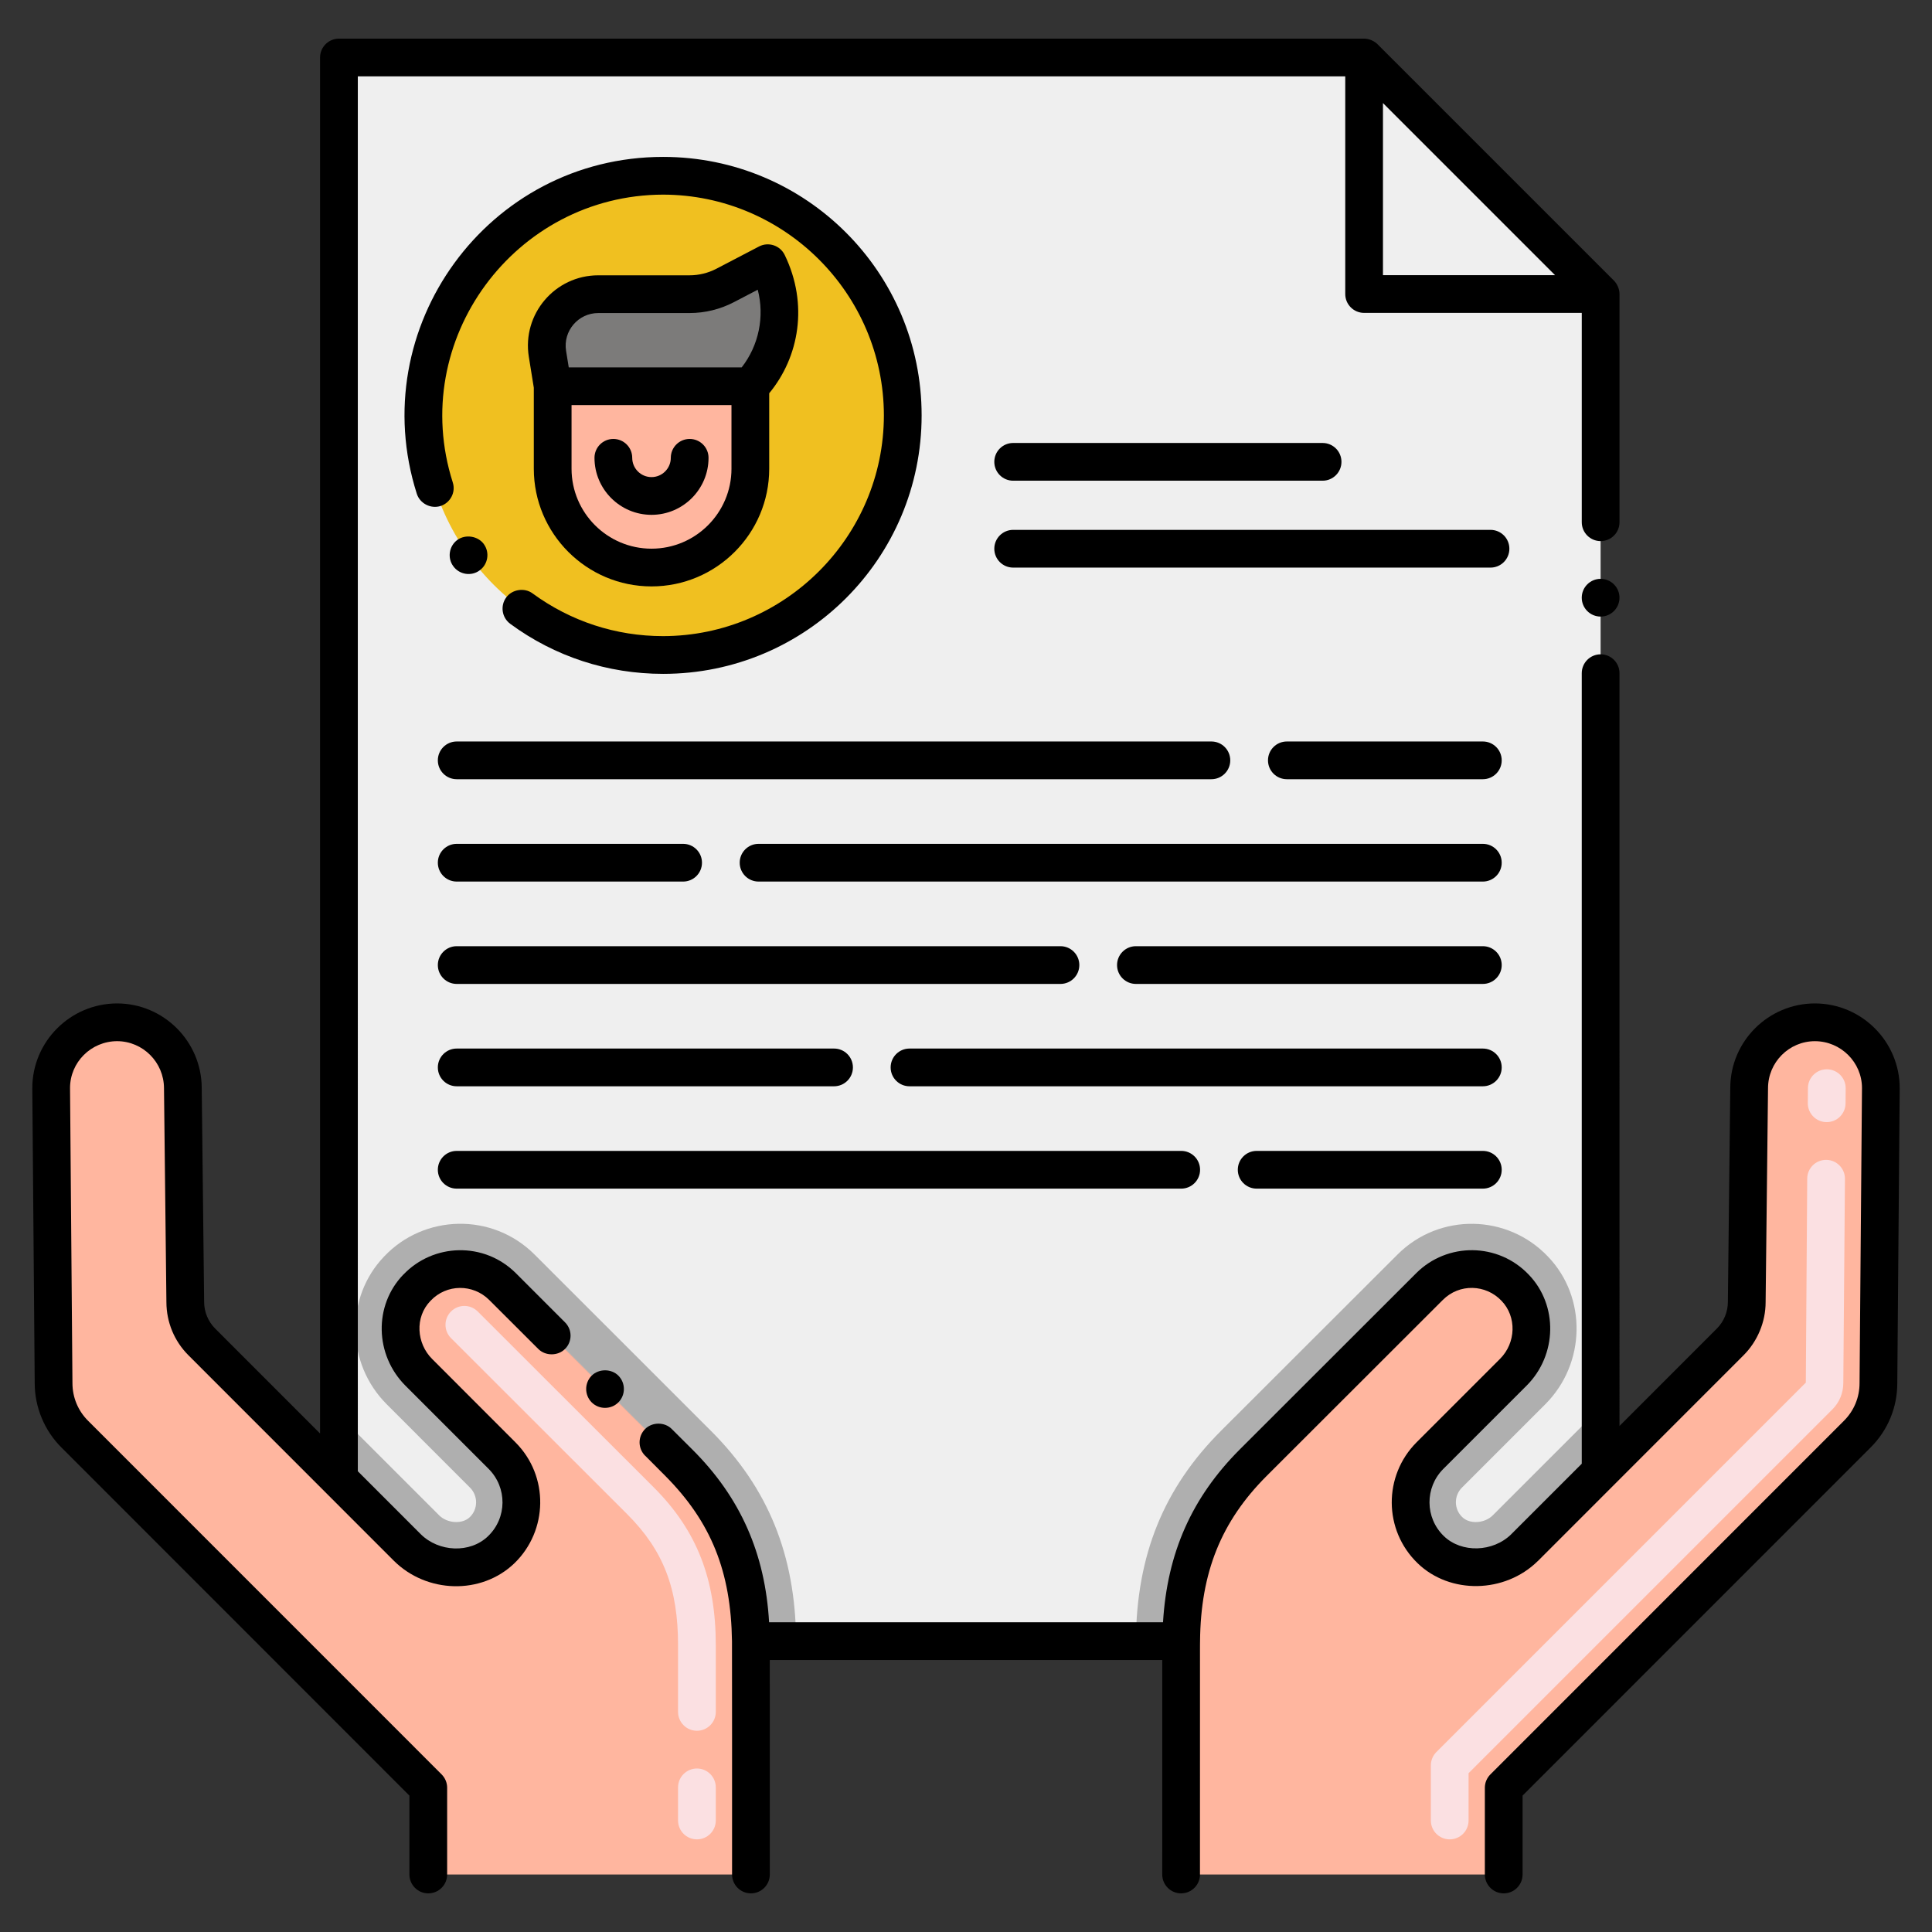 <?xml version="1.0" encoding="utf-8"?>
<!-- Generator: Adobe Illustrator 24.0.0, SVG Export Plug-In . SVG Version: 6.00 Build 0)  -->
<svg version="1.1" xmlns="http://www.w3.org/2000/svg" xmlns:xlink="http://www.w3.org/1999/xlink" x="0px" y="0px"
	 viewBox="0 0 256 256" enable-background="new 0 0 256 256" xml:space="preserve">
<rect x="0" y="0" width="256" height="256" fill="#333333" stroke="none"/>
<g id="Layer_2">
</g>
<g id="Layer_1">
	<g>
	</g>
	<g>
		<path fill="#EFEFEF" d="M212.09,38.96v156.03l-10.05,10.05c-3.35,3.34-9.06,3.59-12.46,0.3c-3.52-3.4-3.55-9.01-0.11-12.46
			l11.05-11.05c3.07-3.07,3.25-8.07,0.24-11.2c-3.09-3.26-8.23-3.28-11.36-0.14l-23.35,23.33c-7.08,7.09-9.46,14.79-9.54,23.64
			H99.49c-0.08-8.85-2.46-16.55-9.54-23.64L66.6,170.49c-3.13-3.14-8.27-3.12-11.36,0.14c-3.01,3.13-2.83,8.13,0.24,11.2
			l11.05,11.05c3.44,3.45,3.41,9.06-0.11,12.46c-3.4,3.29-9.11,3.04-12.46-0.3l-9.05-9.05V7.62h135.84L212.09,38.96z"/>
		<path fill="#AFAFAF" d="M212.09,186.5v8.49l-10.05,10.05c-3.35,3.34-9.06,3.59-12.46,0.3c-3.52-3.4-3.55-9.01-0.11-12.46
			l11.05-11.05c3.07-3.07,3.25-8.07,0.24-11.2c-3.09-3.26-8.23-3.28-11.36-0.14l-23.35,23.33c-7.08,7.09-9.46,14.79-9.54,23.64h-6
			v-0.05c0.1-11.369,3.678-20.218,11.29-27.83l23.36-23.33c5.58-5.6,14.61-5.38,19.95,0.25c5.19,5.39,5.04,14.18-0.35,19.57
			l-11.05,11.05c-1.07,1.07-1.07,2.83,0.04,3.9c1.01,0.99,2.99,0.83,4.05-0.23L212.09,186.5z"/>
		<path fill="#AFAFAF" d="M105.49,217.41v0.05h-6c-0.08-8.85-2.46-16.55-9.54-23.64L66.6,170.49c-3.13-3.14-8.27-3.12-11.36,0.14
			c-3.01,3.13-2.83,8.13,0.24,11.2l11.05,11.05c3.44,3.45,3.41,9.06-0.11,12.46c-3.4,3.29-9.11,3.04-12.46-0.3l-9.05-9.05v-8.48
			L58.2,200.8c1.05,1.04,3.03,1.21,4.05,0.23c1.11-1.07,1.11-2.83,0.03-3.91l-11.04-11.05c-5.39-5.39-5.54-14.18-0.32-19.6
			c5.26-5.55,14.29-5.87,19.93-0.22l23.34,23.33C101.8,197.19,105.39,206.04,105.49,217.41z"/>
		<circle fill="#F0C020" cx="87.875" cy="55.04" r="31.75"/>
		<path fill="#FFB69F" d="M99.5,248.38H56.75v-11.49L9.91,190.04c-1.8-1.79-2.81-4.22-2.81-6.77l-0.32-39.08
			c0-4.82,3.91-8.72,8.73-8.73c4.81,0,8.72,3.91,8.72,8.73l0.32,28.33c0,2.028,0.824,3.924,2.19,5.29l18.17,18.18l9.05,9.05
			c3.35,3.34,9.06,3.59,12.46,0.3c3.52-3.4,3.55-9.01,0.11-12.46l-11.05-11.05c-3.07-3.07-3.25-8.07-0.24-11.2
			c3.09-3.26,8.23-3.28,11.36-0.14l23.35,23.33c7.08,7.09,9.46,14.79,9.54,23.64C99.51,217.75,99.5,248.08,99.5,248.38z"/>
		<path fill="#FFB69F" d="M249.22,144.19l-0.32,39.08c0,2.55-1.01,4.98-2.81,6.77l-46.84,46.85v11.49H156.5
			c0-0.3-0.01-30.63,0.01-30.92c0.08-8.85,2.46-16.55,9.54-23.64l23.35-23.33c3.13-3.14,8.27-3.12,11.36,0.14
			c3.01,3.13,2.83,8.13-0.24,11.2l-11.05,11.05c-3.44,3.45-3.41,9.06,0.11,12.46c3.4,3.29,9.11,3.04,12.46-0.3l10.05-10.05
			l17.17-17.18c1.363-1.363,2.19-3.257,2.19-5.29l0.32-28.33c0-4.82,3.91-8.73,8.72-8.73C245.31,135.47,249.22,139.37,249.22,144.19
			z"/>
		<path fill="#FFB69F" d="M86.329,75.202L86.329,75.202c-7.233,0-13.096-5.863-13.096-13.096V51.178h26.191v10.929
			C99.424,69.339,93.561,75.202,86.329,75.202z"/>
		<path fill="#7C7B7A" d="M101.73,34.878l-5.65,2.949c-1.452,0.758-3.065,1.153-4.702,1.153H79.276c-4.201,0-7.403,3.76-6.735,7.907
			l0.692,4.292h26.191l0,0c4.056-4.322,5.025-10.697,2.437-16.029L101.73,34.878z"/>
		<path fill="#FBE0E2" d="M92.346,243.724c-1.381,0-2.5-1.119-2.5-2.5v-4.388c0-1.381,1.119-2.5,2.5-2.5s2.5,1.119,2.5,2.5v4.388
			C94.846,242.604,93.727,243.724,92.346,243.724z M92.346,229.335c-1.381,0-2.5-1.119-2.5-2.5v-8.837
			c0-7.54-1.948-12.565-6.723-17.346l-23.358-23.34c-0.978-0.976-0.978-2.559-0.002-3.536c0.977-0.978,2.561-0.977,3.535-0.001
			l23.36,23.342c5.663,5.669,8.188,12.109,8.188,20.881v8.837C94.846,228.216,93.727,229.335,92.346,229.335z"/>
		<path fill="#FBE0E2" d="M192.095,243.724c-1.381,0-2.5-1.119-2.5-2.5v-7.301c0-0.663,0.264-1.299,0.732-1.768l48.953-48.953
			l0.185-27.034c0.011-1.374,1.128-2.48,2.5-2.48c0.007,0,0.013,0,0.021,0c1.38,0.011,2.49,1.139,2.479,2.52l-0.217,27.025
			c0,1.331-0.51,2.583-1.435,3.505l-48.219,48.219v6.266C194.595,242.604,193.476,243.724,192.095,243.724z M242.045,148.688
			c-0.006,0-0.013,0-0.02,0c-1.381-0.011-2.491-1.139-2.48-2.52l0.016-2c0.011-1.374,1.128-2.48,2.5-2.48c0.006,0,0.013,0,0.02,0
			c1.381,0.011,2.491,1.139,2.48,2.52l-0.016,2C244.534,147.582,243.417,148.688,242.045,148.688z"/>
		<path d="M60.62,71.53c-1.146,0.828-1.353,2.419-0.561,3.49c0.798,1.127,2.396,1.37,3.48,0.57c1.111-0.788,1.388-2.361,0.58-3.48
			c0,0,0,0,0-0.01C63.34,71.03,61.71,70.76,60.62,71.53z"/>
		<path d="M87.87,20.79c-23.258,0-39.638,22.653-32.641,44.64c0.41,1.28,1.84,2.03,3.141,1.62c1.278-0.405,2.06-1.799,1.62-3.14
			c-6.001-18.857,8.23-38.083,27.88-38.12c16.1,0.03,29.229,13.15,29.25,29.25c-0.021,16.1-13.15,29.22-29.25,29.25
			c-6.271,0-12.25-1.96-17.301-5.66c-1.069-0.8-2.71-0.54-3.489,0.53c-0.805,1.086-0.607,2.658,0.529,3.5
			c5.9,4.34,12.91,6.63,20.261,6.63c18.935,0,34.25-15.316,34.25-34.25C122.12,36.106,106.806,20.79,87.87,20.79z"/>
		<path d="M4.28,144.19l0.319,39.1c0,3.17,1.29,6.28,3.55,8.52l46.101,46.12v10.45c0,1.38,1.12,2.5,2.5,2.5s2.5-1.12,2.5-2.5
			c0-0.01,0-0.01,0-0.02v-11.47c0-0.67-0.26-1.29-0.73-1.77l-46.84-46.85c-1.34-1.33-2.08-3.11-2.08-5l-0.319-39.1
			c0-3.42,2.789-6.2,6.239-6.21c3.42,0.01,6.2,2.8,6.21,6.23l0.32,28.36c0.01,2.65,1.04,5.15,2.92,7.03l27.22,27.23
			c4.342,4.321,11.573,4.555,15.971,0.33c4.455-4.312,4.618-11.543,0.14-16.02l-11.05-11.06c-2.045-2.044-2.328-5.507-0.21-7.69
			l0.02-0.02c2.103-2.226,5.603-2.257,7.771-0.09l6.5,6.49c0.939,0.94,2.59,0.94,3.529,0c0.948-0.928,1.028-2.513,0-3.54
			l-6.489-6.49c-4.239-4.237-10.979-3.974-14.92,0.17c-0.011,0-0.011,0-0.011,0c-3.946,4.098-3.776,10.644,0.271,14.71l11.05,11.05
			c2.458,2.479,2.427,6.464-0.08,8.89c-2.39,2.325-6.552,2.128-8.95-0.27l-8.319-8.322V10.12h130.84v28.84
			c0,1.381,1.119,2.5,2.5,2.5h28.84V69.2c0,1.38,1.12,2.5,2.5,2.5s2.5-1.12,2.5-2.5v-0.01V38.96c0-0.685-0.324-1.356-0.73-1.77
			L182.52,5.85c-0.423-0.415-1.098-0.73-1.77-0.73H44.91c-1.371,0-2.5,1.114-2.5,2.5v182.326l-13.9-13.906
			c-0.93-0.93-1.46-2.21-1.46-3.52l-0.32-28.36c-0.02-6.17-5.05-11.2-11.22-11.2C9.319,132.97,4.28,138.01,4.28,144.19z
			 M183.25,13.656c14.669,14.669,9.719,9.718,22.801,22.804H183.25V13.656z"/>
		<path d="M78.399,182.28c-0.97,0.98-0.97,2.56,0,3.54c0.976,0.975,2.569,0.972,3.54,0c0.971-0.98,0.971-2.56,0-3.54
			C81,181.34,79.35,181.34,78.399,182.28z"/>
		<path d="M244.322,188.272l-46.84,46.85c-0.469,0.469-0.732,1.104-0.732,1.768v11.49c0,1.381,1.119,2.5,2.5,2.5s2.5-1.119,2.5-2.5
			v-10.455l46.103-46.113c2.288-2.275,3.548-5.309,3.548-8.522l0.319-39.101c0-6.179-5.035-11.217-11.229-11.23
			c-6.188,0-11.221,5.038-11.221,11.202l-0.319,28.358c0,1.312-0.531,2.596-1.459,3.523l-12.901,12.906V89.2
			c0-1.38-1.12-2.5-2.5-2.5s-2.5,1.12-2.5,2.5v104.75l-9.32,9.32c-0.004,0.004-0.007,0.009-0.01,0.013
			c-2.428,2.402-6.599,2.526-8.942,0.259c-2.519-2.433-2.531-6.434-0.08-8.895l11.05-11.05c4.051-4.051,4.174-10.646,0.287-14.688
			c-4.05-4.274-10.812-4.332-14.94-0.188l-23.353,23.332c-6.354,6.362-9.617,13.694-10.178,22.907h-52.197
			c-0.521-9.054-3.753-16.512-10.187-22.91l-2.71-2.7c-0.94-0.95-2.59-0.94-3.53,0c-0.979,0.98-0.979,2.56,0,3.54c0,0,0,0,0.011,0
			l2.689,2.7c6.05,6.1,8.68,12.65,8.811,21.89v0.04v0.01c0.014,0.984,0.01,21.407,0.01,30.85c0,1.38,1.12,2.5,2.5,2.5
			s2.5-1.12,2.5-2.5c0-28.6,0.002-27.42-0.004-28.42h52.008c-0.004,3.306-0.007,10.84-0.004,28.132v0.288c0,1.381,1.119,2.5,2.5,2.5
			s2.5-1.119,2.5-2.5v-0.289c-0.006-41.11,0.01-27.72,0.01-30.609c0.082-9.125,2.799-15.877,8.807-21.894l23.354-23.333
			c2.215-2.222,5.708-2.083,7.787,0.108c2.025,2.106,1.933,5.561-0.206,7.7l-11.053,11.052c-4.408,4.421-4.405,11.629,0.143,16.022
			c4.284,4.145,11.554,4.01,15.915-0.283c0.017-0.016,0.037-0.027,0.053-0.043c0-0.004,0-0.003,0-0.004
			c1.874-1.875,25.346-25.355,27.218-27.228c1.857-1.857,2.923-4.43,2.923-7.03l0.319-28.358c0-3.435,2.791-6.23,6.216-6.23
			c3.438,0.007,6.234,2.802,6.234,6.209L246.4,183.27C246.4,185.163,245.664,186.938,244.322,188.272z"/>
		<circle cx="212.09" cy="79.2" r="2.5"/>
		<path d="M86.329,77.702c8.6,0,15.596-6.996,15.596-15.595v-9.998c3.972-4.803,5.219-11.794,2.055-18.322
			c-0.611-1.261-2.149-1.781-3.407-1.126l-5.648,2.949c-1.091,0.569-2.316,0.87-3.546,0.87H79.276
			c-5.741,0-10.116,5.142-9.203,10.805l0.66,4.092v10.731C70.733,70.706,77.729,77.702,86.329,77.702z M96.925,62.107
			c0,5.842-4.753,10.595-10.596,10.595s-10.596-4.753-10.596-10.595v-8.429h21.191V62.107z M79.276,41.479h12.102
			c2.031,0,4.058-0.497,5.859-1.437l3.167-1.653c0.922,3.539,0.15,7.381-2.126,10.289H75.362l-0.354-2.189
			C74.586,43.856,76.622,41.479,79.276,41.479z"/>
		<path d="M86.329,68.218c4.166,0,7.556-3.39,7.556-7.556c0-1.381-1.119-2.5-2.5-2.5s-2.5,1.119-2.5,2.5
			c0,1.409-1.146,2.556-2.556,2.556s-2.556-1.146-2.556-2.556c0-1.381-1.119-2.5-2.5-2.5s-2.5,1.119-2.5,2.5
			C78.773,64.829,82.163,68.218,86.329,68.218z"/>
		<path d="M134.25,63.696h41c1.381,0,2.5-1.119,2.5-2.5s-1.119-2.5-2.5-2.5h-41c-1.381,0-2.5,1.119-2.5,2.5
			S132.869,63.696,134.25,63.696z"/>
		<path d="M134.25,75.21h63.25c1.381,0,2.5-1.119,2.5-2.5s-1.119-2.5-2.5-2.5h-63.25c-1.381,0-2.5,1.119-2.5,2.5
			S132.869,75.21,134.25,75.21z"/>
		<path d="M58.016,100.75c0,1.381,1.119,2.5,2.5,2.5h100c1.381,0,2.5-1.119,2.5-2.5s-1.119-2.5-2.5-2.5h-100
			C59.135,98.25,58.016,99.369,58.016,100.75z"/>
		<path d="M196.484,98.25h-25.969c-1.381,0-2.5,1.119-2.5,2.5s1.119,2.5,2.5,2.5h25.969c1.381,0,2.5-1.119,2.5-2.5
			S197.865,98.25,196.484,98.25z"/>
		<path d="M196.484,111.813h-95.969c-1.381,0-2.5,1.119-2.5,2.5s1.119,2.5,2.5,2.5h95.969c1.381,0,2.5-1.119,2.5-2.5
			S197.865,111.813,196.484,111.813z"/>
		<path d="M60.516,116.813h30c1.381,0,2.5-1.119,2.5-2.5s-1.119-2.5-2.5-2.5h-30c-1.381,0-2.5,1.119-2.5,2.5
			S59.135,116.813,60.516,116.813z"/>
		<path d="M143.016,127.875c0-1.381-1.119-2.5-2.5-2.5h-80c-1.381,0-2.5,1.119-2.5,2.5s1.119,2.5,2.5,2.5h80
			C141.896,130.375,143.016,129.256,143.016,127.875z"/>
		<path d="M196.484,125.375h-45.969c-1.381,0-2.5,1.119-2.5,2.5s1.119,2.5,2.5,2.5h45.969c1.381,0,2.5-1.119,2.5-2.5
			S197.865,125.375,196.484,125.375z"/>
		<path d="M60.516,138.938c-1.381,0-2.5,1.119-2.5,2.5s1.119,2.5,2.5,2.5h50c1.381,0,2.5-1.119,2.5-2.5s-1.119-2.5-2.5-2.5H60.516z"
			/>
		<path d="M196.484,138.938h-75.969c-1.381,0-2.5,1.119-2.5,2.5s1.119,2.5,2.5,2.5h75.969c1.381,0,2.5-1.119,2.5-2.5
			S197.865,138.938,196.484,138.938z"/>
		<path d="M196.484,152.5h-29.969c-1.381,0-2.5,1.119-2.5,2.5s1.119,2.5,2.5,2.5h29.969c1.381,0,2.5-1.119,2.5-2.5
			S197.865,152.5,196.484,152.5z"/>
		<path d="M159.016,155c0-1.381-1.119-2.5-2.5-2.5h-96c-1.381,0-2.5,1.119-2.5,2.5s1.119,2.5,2.5,2.5h96
			C157.896,157.5,159.016,156.381,159.016,155z"/>
	</g>
</g>
</svg>
